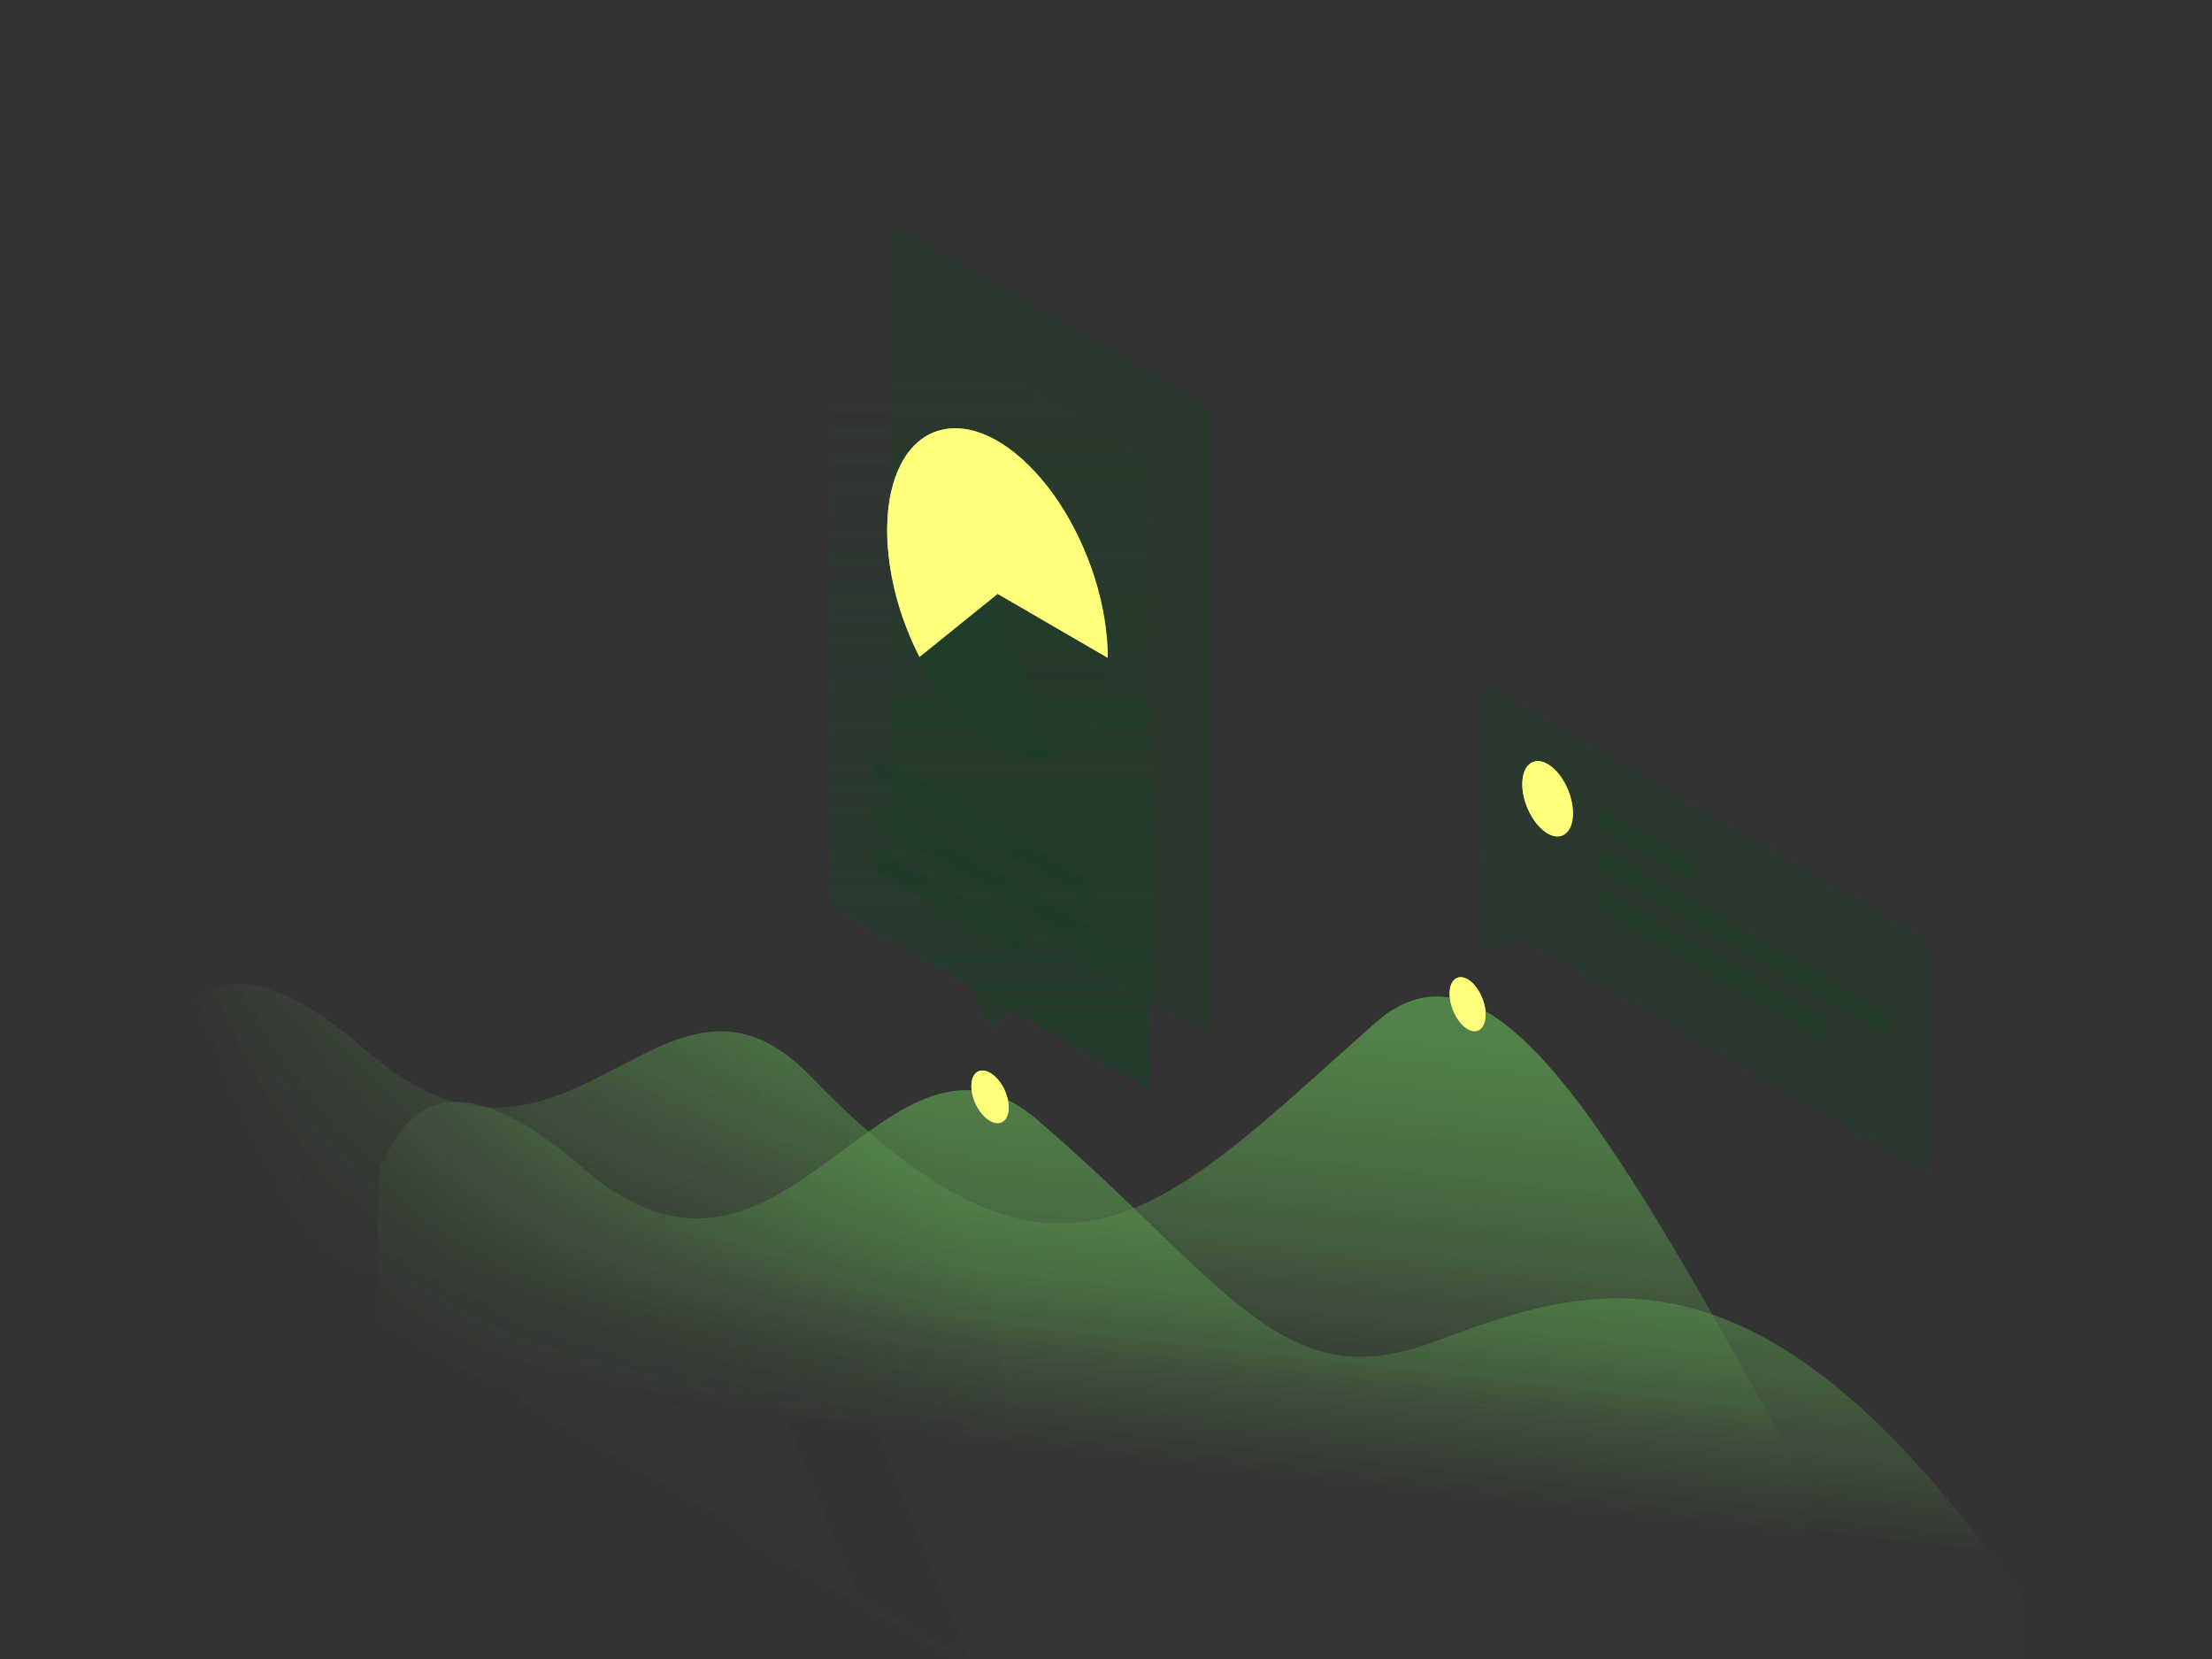 <svg width="476" height="357" viewBox="0 0 476 357" fill="none" xmlns="http://www.w3.org/2000/svg">
<rect x="0" y="0" width="476" height="357" fill="#333333" stroke="none"/>
<mask id="mask0" mask-type="alpha" maskUnits="userSpaceOnUse" x="0" y="0" width="476" height="357">
<rect width="476" height="357" fill="url(#paint0_linear)"/>
</mask>
<g mask="url(#mask0)">
<path opacity="0.9" d="M78.883 226.138C42.581 194.596 37.485 224.65 35.067 225.096C35.067 225.096 33.989 232.349 35.067 258.795L388.94 463.032V319.311C348.695 247.264 322.063 196.94 295.878 220.186C250.5 260.394 228.406 287.398 174.437 231.605C142.449 198.539 122.475 264.002 78.883 226.138Z" fill="url(#paint1_linear)"/>
<path opacity="0.9" d="M125.637 251.504C89.335 219.962 84.239 249.979 81.784 250.462C81.784 250.462 80.705 257.715 81.784 284.161L435.656 488.398V344.677C378.376 261.509 340.623 276.982 307.892 288.996C275.83 300.75 264.076 276.201 223.497 241.201C190.133 212.412 169.229 289.368 125.637 251.504Z" fill="url(#paint2_linear)"/>
<path fill-rule="evenodd" clip-rule="evenodd" d="M319.683 218.326C319.683 215.351 317.935 211.966 315.815 210.739C313.657 209.511 311.946 210.887 311.946 213.863C311.946 216.839 313.694 220.223 315.815 221.451C317.935 222.715 319.683 221.302 319.683 218.326Z" fill="#FFFF7C"/>
<path fill-rule="evenodd" clip-rule="evenodd" d="M217.062 238.337C217.062 235.473 215.277 232.126 213.045 230.861C210.813 229.596 209.028 230.861 209.028 233.725C209.028 236.589 210.813 239.937 213.045 241.201C215.239 242.466 217.062 241.201 217.062 238.337Z" fill="#FFFF7C"/>
<path opacity="0.26" d="M191.918 48.16L260.58 87.772V222.715L191.918 183.103V48.16Z" fill="#203E2A"/>
<path opacity="0.6" d="M247.376 99.451L178.714 59.839L178.677 194.819L208.395 211.929L213.045 221.116L217.694 217.322L247.376 234.394V99.451Z" fill="url(#paint3_linear)"/>
<path opacity="0.1" d="M238.374 141.556C238.374 147.321 237.259 152.38 235.176 156.174C233.093 159.967 230.08 162.385 226.472 163.203L214.607 127.831L238.374 141.556Z" fill="#203E2A"/>
<path opacity="0.5" d="M226.509 163.203C221.972 164.208 216.727 162.608 211.52 158.703C206.35 154.76 201.514 148.697 197.832 141.444L214.644 127.868L226.509 163.203Z" fill="#203E2A"/>
<path fill-rule="evenodd" clip-rule="evenodd" d="M238.375 141.556C238.375 136.125 237.408 130.248 235.585 124.409C233.725 118.569 231.085 112.953 227.849 108.08C224.613 103.208 220.856 99.191 216.988 96.401C213.082 93.612 209.177 92.161 205.569 92.161C201.961 92.161 198.762 93.574 196.307 96.327C193.815 99.079 192.141 103.059 191.36 107.932C190.617 112.804 190.802 118.383 191.918 124.223C193.034 130.062 195.08 135.939 197.87 141.37L214.682 127.794L238.375 141.556Z" fill="#FFFF7C"/>
<path opacity="0.4" d="M187.678 162.199L235.176 189.611V194.67L187.678 167.257L187.678 162.199Z" fill="#203E2A"/>
<path opacity="0.4" d="M187.678 172.056L236.998 200.547V205.605L187.678 177.114V172.056Z" fill="#203E2A"/>
<path opacity="0.4" d="M187.678 181.949L220.558 200.919V205.977L187.678 187.008V181.949Z" fill="#203E2A"/>
</g>
<path opacity="0.26" d="M319 147L415 202.452V252.484L327.484 201.903L319.032 204.677L319 147Z" fill="#203E2A"/>
<path fill-rule="evenodd" clip-rule="evenodd" d="M338.484 175.032C338.484 179.161 336.032 181.097 333.032 179.355C330.032 177.613 327.581 172.871 327.581 168.742C327.581 164.613 330.032 162.677 333.032 164.419C336.064 166.161 338.484 170.903 338.484 175.032Z" fill="#FFFF7C"/>
<path opacity="0.4" d="M343.677 173.419L364.71 185.581V189.968L343.677 177.807V173.419Z" fill="#203E2A"/>
<path opacity="0.4" d="M343.677 182.226L406.484 218.516V222.903L343.677 186.613V182.226Z" fill="#203E2A"/>
<path opacity="0.4" d="M343.677 191.032L392.806 219.419V223.806L343.677 195.419V191.032Z" fill="#203E2A"/>
<mask id="mask1" mask-type="alpha" maskUnits="userSpaceOnUse" x="0" y="0" width="476" height="357">
<rect width="476" height="357" fill="url(#paint4_linear)"/>
</mask>
<g mask="url(#mask1)">
<path opacity="0.9" d="M78.883 226.138C42.581 194.596 37.485 224.65 35.067 225.096C35.067 225.096 33.989 232.349 35.067 258.795L388.94 463.032V319.311C348.695 247.264 322.063 196.94 295.878 220.186C250.5 260.394 228.406 287.398 174.437 231.605C142.449 198.539 122.475 264.002 78.883 226.138Z" fill="url(#paint5_linear)"/>
<path opacity="0.9" d="M125.637 251.504C89.335 219.962 84.239 249.979 81.784 250.462C81.784 250.462 80.705 257.715 81.784 284.161L435.656 488.398V344.677C378.376 261.509 340.623 276.982 307.892 288.996C275.83 300.75 264.076 276.201 223.497 241.201C190.133 212.412 169.229 289.368 125.637 251.504Z" fill="url(#paint6_linear)"/>
<path fill-rule="evenodd" clip-rule="evenodd" d="M319.683 218.326C319.683 215.351 317.935 211.966 315.815 210.739C313.657 209.511 311.946 210.887 311.946 213.863C311.946 216.839 313.694 220.223 315.815 221.451C317.935 222.715 319.683 221.302 319.683 218.326Z" fill="#FFFF7C"/>
<path fill-rule="evenodd" clip-rule="evenodd" d="M217.062 238.337C217.062 235.473 215.277 232.126 213.045 230.861C210.813 229.596 209.028 230.861 209.028 233.725C209.028 236.589 210.813 239.937 213.045 241.201C215.239 242.466 217.062 241.201 217.062 238.337Z" fill="#FFFF7C"/>
<path opacity="0.26" d="M191.918 48.16L260.58 87.772V222.715L191.918 183.103V48.16Z" fill="#203E2A"/>
<path opacity="0.6" d="M247.376 99.451L178.714 59.839L178.677 194.819L208.395 211.929L213.045 221.116L217.694 217.322L247.376 234.394V99.451Z" fill="url(#paint7_linear)"/>
<path opacity="0.1" d="M238.374 141.556C238.374 147.321 237.259 152.38 235.176 156.174C233.093 159.967 230.08 162.385 226.472 163.203L214.607 127.831L238.374 141.556Z" fill="#203E2A"/>
<path opacity="0.5" d="M226.509 163.203C221.972 164.208 216.727 162.608 211.52 158.703C206.35 154.76 201.514 148.697 197.832 141.444L214.644 127.868L226.509 163.203Z" fill="#203E2A"/>
<path fill-rule="evenodd" clip-rule="evenodd" d="M238.375 141.556C238.375 136.125 237.408 130.248 235.585 124.409C233.725 118.569 231.085 112.953 227.849 108.08C224.613 103.208 220.856 99.191 216.988 96.401C213.082 93.612 209.177 92.161 205.569 92.161C201.961 92.161 198.762 93.574 196.307 96.327C193.815 99.079 192.141 103.059 191.36 107.932C190.617 112.804 190.802 118.383 191.918 124.223C193.034 130.062 195.08 135.939 197.87 141.37L214.682 127.794L238.375 141.556Z" fill="#FFFF7C"/>
<path opacity="0.4" d="M187.678 162.199L235.176 189.611V194.67L187.678 167.257L187.678 162.199Z" fill="#203E2A"/>
<path opacity="0.4" d="M187.678 172.056L236.998 200.547V205.605L187.678 177.114V172.056Z" fill="#203E2A"/>
<path opacity="0.4" d="M187.678 181.949L220.558 200.919V205.977L187.678 187.008V181.949Z" fill="#203E2A"/>
</g>
<path opacity="0.26" d="M319 147L415 202.452V252.484L327.484 201.903L319.032 204.677L319 147Z" fill="#203E2A"/>
<path fill-rule="evenodd" clip-rule="evenodd" d="M338.484 175.032C338.484 179.161 336.032 181.097 333.032 179.355C330.032 177.613 327.581 172.871 327.581 168.742C327.581 164.613 330.032 162.677 333.032 164.419C336.064 166.161 338.484 170.903 338.484 175.032Z" fill="#FFFF7C"/>
<path opacity="0.4" d="M343.677 173.419L364.71 185.581V189.968L343.677 177.807V173.419Z" fill="#203E2A"/>
<path opacity="0.4" d="M343.677 182.226L406.484 218.516V222.903L343.677 186.613V182.226Z" fill="#203E2A"/>
<path opacity="0.4" d="M343.677 191.032L392.806 219.419V223.806L343.677 195.419V191.032Z" fill="#203E2A"/>
<defs>
<linearGradient id="paint0_linear" x1="185" y1="209.5" x2="59" y2="260.5" gradientUnits="userSpaceOnUse">
<stop stop-color="#C4C4C4"/>
<stop offset="1" stop-color="#C4C4C4" stop-opacity="0"/>
</linearGradient>
<linearGradient id="paint1_linear" x1="168.321" y1="169.469" x2="155.291" y2="285.587" gradientUnits="userSpaceOnUse">
<stop stop-color="#568E4C"/>
<stop offset="1" stop-color="#568E4C" stop-opacity="0.01"/>
</linearGradient>
<linearGradient id="paint2_linear" x1="215.038" y1="191.901" x2="201.75" y2="309.151" gradientUnits="userSpaceOnUse">
<stop stop-color="#568E4C"/>
<stop offset="1" stop-color="#568E4C" stop-opacity="0.01"/>
</linearGradient>
<linearGradient id="paint3_linear" x1="180.21" y1="82.417" x2="180.21" y2="249.182" gradientUnits="userSpaceOnUse">
<stop stop-color="#203E2A" stop-opacity="0.01"/>
<stop offset="1" stop-color="#203E2A"/>
</linearGradient>
<linearGradient id="paint4_linear" x1="185" y1="209.5" x2="59" y2="260.5" gradientUnits="userSpaceOnUse">
<stop stop-color="#C4C4C4"/>
<stop offset="1" stop-color="#C4C4C4" stop-opacity="0"/>
</linearGradient>
<linearGradient id="paint5_linear" x1="168.321" y1="169.469" x2="155.291" y2="285.587" gradientUnits="userSpaceOnUse">
<stop stop-color="#568E4C"/>
<stop offset="1" stop-color="#568E4C" stop-opacity="0.01"/>
</linearGradient>
<linearGradient id="paint6_linear" x1="215.038" y1="191.901" x2="201.75" y2="309.151" gradientUnits="userSpaceOnUse">
<stop stop-color="#568E4C"/>
<stop offset="1" stop-color="#568E4C" stop-opacity="0.01"/>
</linearGradient>
<linearGradient id="paint7_linear" x1="180.21" y1="82.417" x2="180.21" y2="249.182" gradientUnits="userSpaceOnUse">
<stop stop-color="#203E2A" stop-opacity="0.01"/>
<stop offset="1" stop-color="#203E2A"/>
</linearGradient>
</defs>
</svg>
